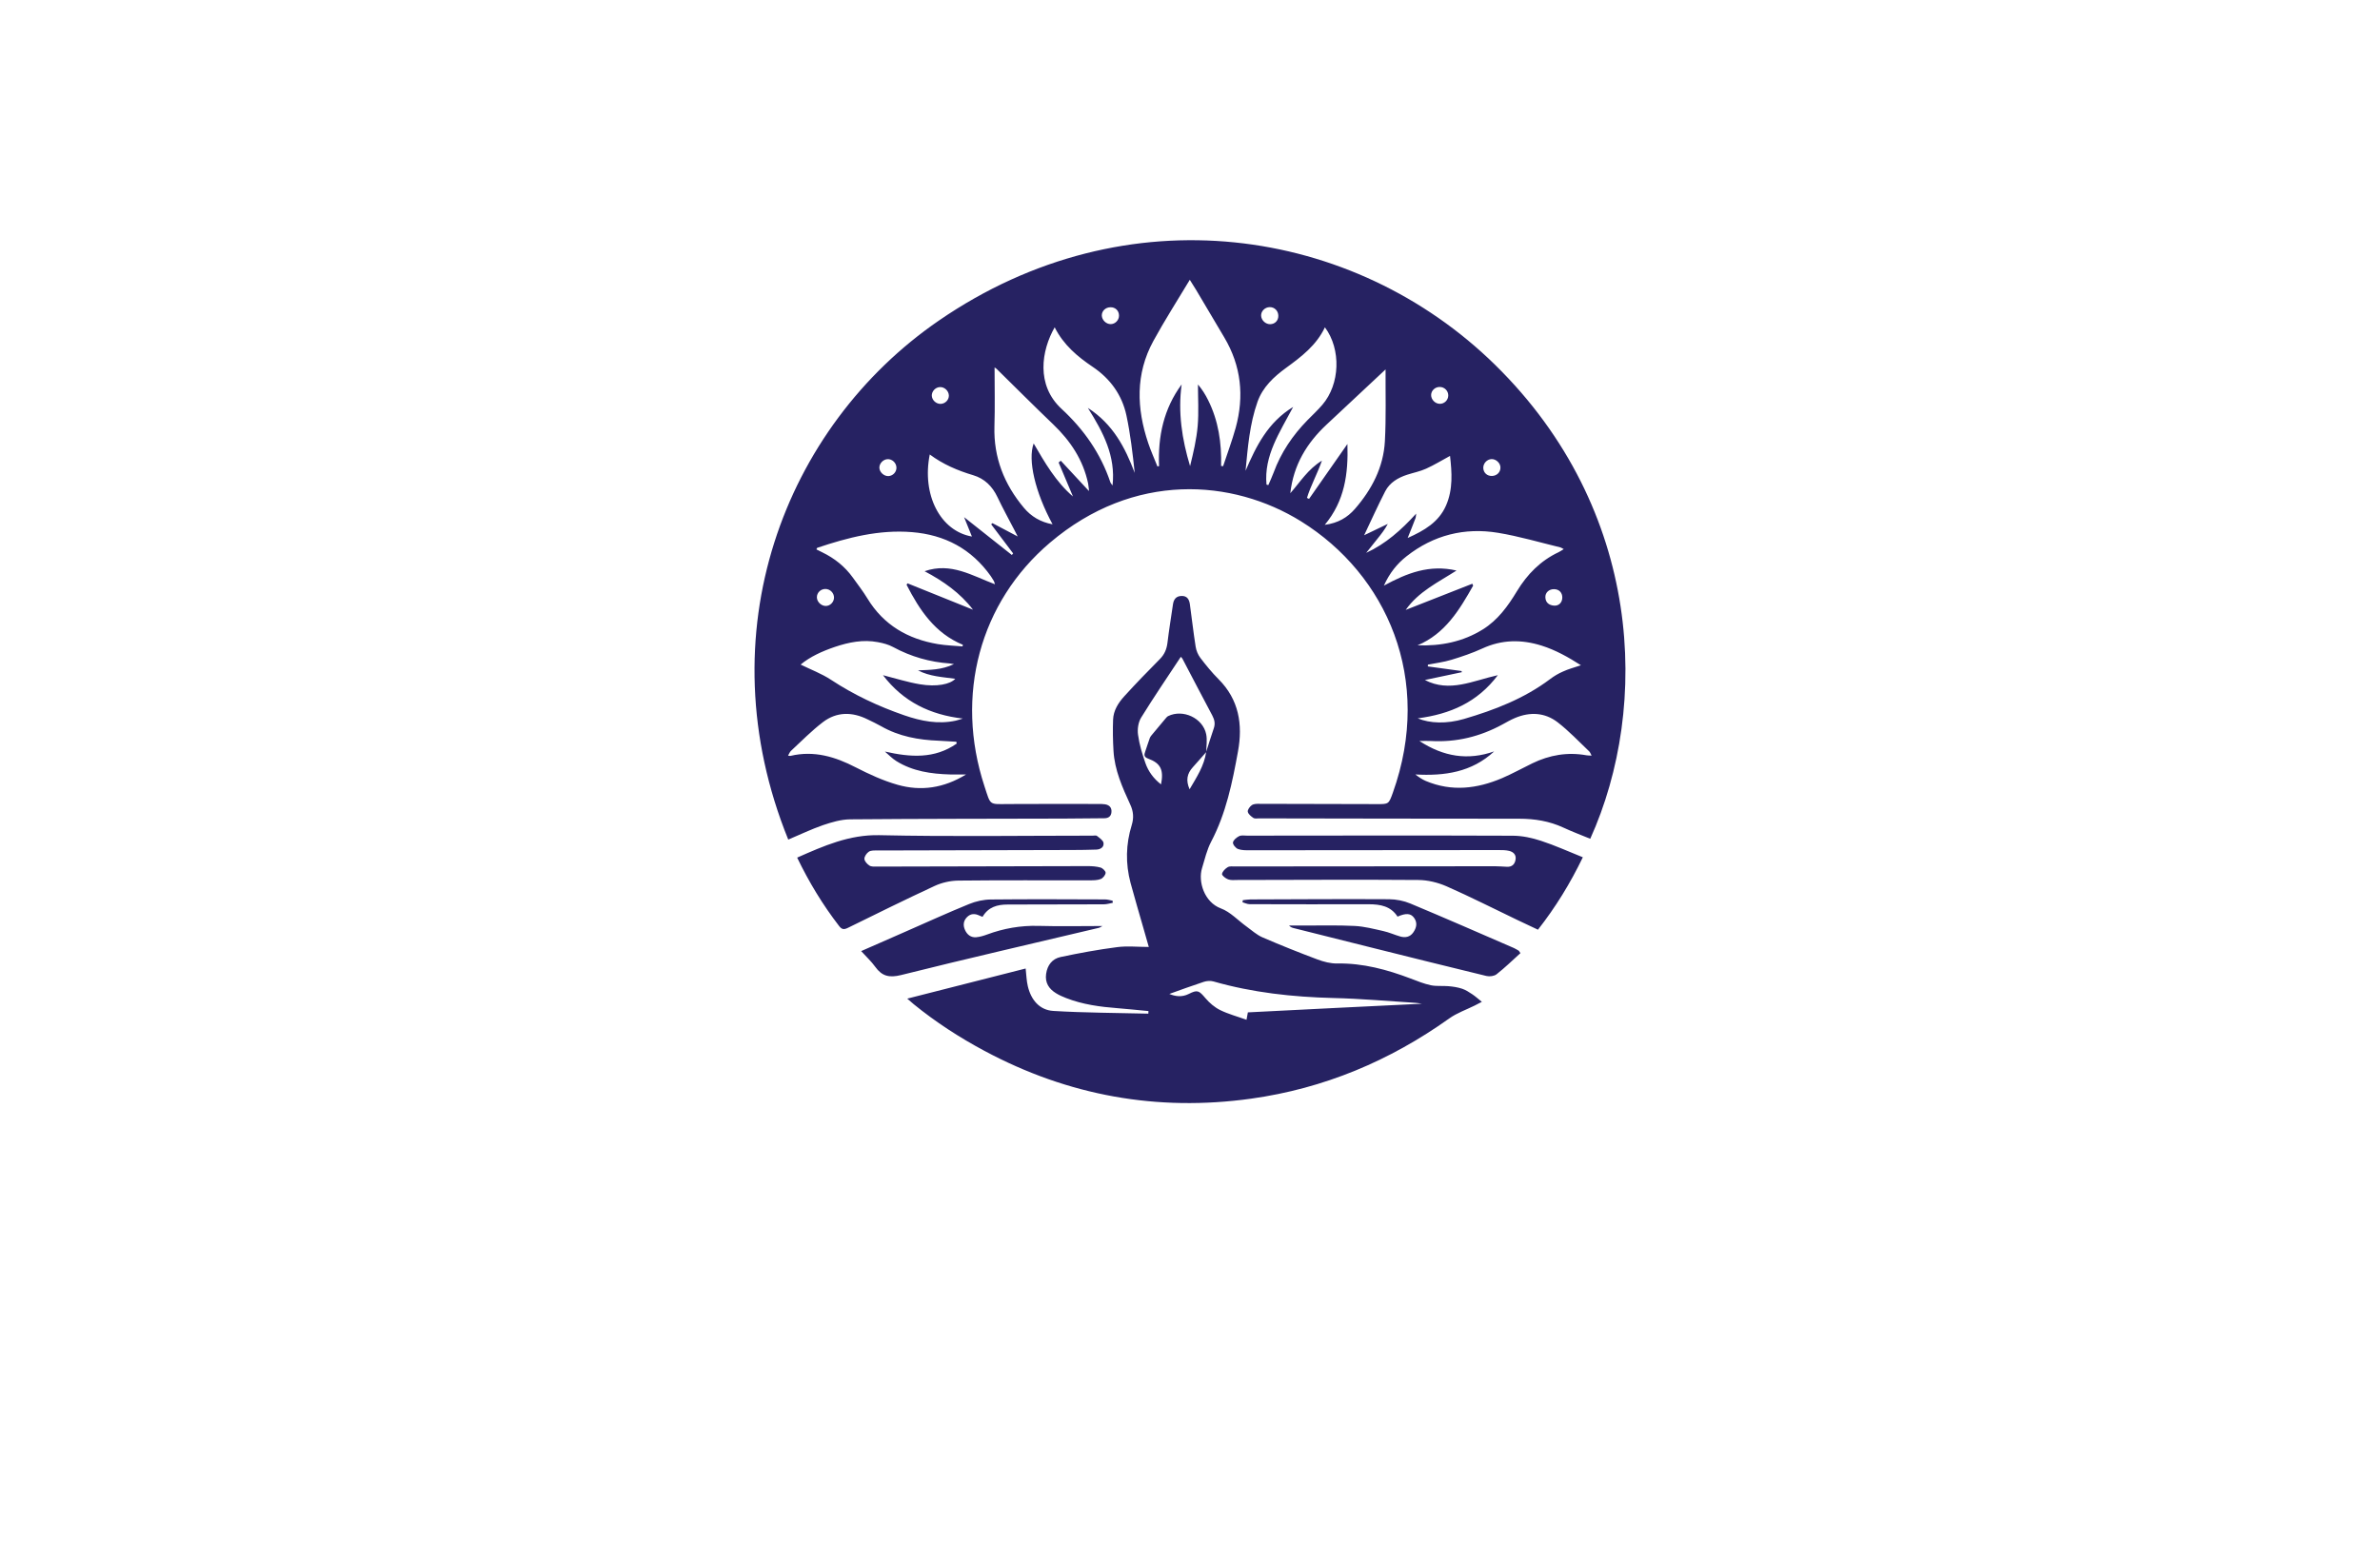 <?xml version="1.0" encoding="utf-8"?>
<!-- Generator: Adobe Illustrator 27.8.1, SVG Export Plug-In . SVG Version: 6.00 Build 0)  -->
<svg version="1.1" xmlns="http://www.w3.org/2000/svg" xmlns:xlink="http://www.w3.org/1999/xlink" x="0px" y="0px"
	 viewBox="0 0 350 230" style="enable-background:new 0 0 350 230;" xml:space="preserve">
<style type="text/css">
	.st0{fill:#F9E4D9;}
	.st1{fill:#DAF5F7;}
	.st2{fill:#D9F4E5;}
	.st3{fill:#E6F4D9;}
	.st4{fill:#F4E6D9;}
	.st5{fill:#E6E6FF;}
	.st6{fill:#F2F0DA;}
	.st7{fill:#F4EDD9;}
	.st8{fill:#DCFEFF;}
	.st9{fill:#4C2400;}
	.st10{fill:#FFDCC0;}
	.st11{fill:#32D3F3;}
	.st12{fill:#EAE9CE;}
	.st13{fill:#E4E5CF;}
	.st14{fill:#BFF6F7;}
	.st15{fill:#70D699;}
	.st16{fill:#D2F9F8;}
	.st17{fill:#F4F4D9;}
	.st18{fill:#CBCCB4;}
	.st19{fill:#F0D9F4;}
	.st20{fill:#C7FEFF;}
	.st21{fill:#CCFFFE;}
	.st22{fill:#CCFFE1;}
	.st23{fill:#231F20;}
	.st24{fill:#1C75BC;stroke:#F1F2F2;stroke-miterlimit:10;}
	.st25{fill:#FFFFFF;stroke:#F1F2F2;stroke-miterlimit:10;}
	.st26{fill:#FFC648;stroke:#F1F2F2;stroke-miterlimit:10;}
	.st27{fill:#825300;}
	.st28{fill:#AF2300;}
	.st29{fill:#AE6529;}
	.st30{fill:#A09F47;}
	.st31{fill:#003D50;}
	.st32{fill:#821600;}
	.st33{fill:#660C02;}
	.st34{fill:#974200;}
	.st35{fill:#725200;}
	.st36{fill:#AA5B08;}
	.st37{fill:#2B3990;}
	.st38{fill:#877F00;}
	.st39{fill:#9F00FF;}
	.st40{fill:#15FF00;}
	.st41{fill:#8D6195;}
	.st42{fill:#FFBA7B;}
	.st43{fill:#40006D;}
	.st44{fill:#8FD6D8;}
	.st45{fill:#A27021;}
	.st46{fill:#BC8200;}
	.st47{fill-rule:evenodd;clip-rule:evenodd;fill:#00245E;}
	.st48{fill:#AF1900;}
	.st49{fill-rule:evenodd;clip-rule:evenodd;fill:#877F00;}
	.st50{fill-rule:evenodd;clip-rule:evenodd;}
	.st51{fill:#00F9FF;}
	.st52{fill:#FFC648;}
	.st53{fill:#1C75BC;}
	.st54{clip-path:url(#SVGID_00000049938672831573062650000016141775790918266559_);fill:#369694;}
	.st55{fill:#F4A64E;}
	.st56{fill-rule:evenodd;clip-rule:evenodd;fill:#974200;}
	.st57{fill-rule:evenodd;clip-rule:evenodd;fill:#901E2E;}
	.st58{fill-rule:evenodd;clip-rule:evenodd;fill:#002D00;}
	.st59{fill-rule:evenodd;clip-rule:evenodd;fill:#B1CFC7;}
	.st60{fill:#FFD747;}
	.st61{fill:#074C00;}
	.st62{fill:#012A3F;}
	.st63{fill-rule:evenodd;clip-rule:evenodd;fill:#00F9FF;}
	.st64{fill:url(#SVGID_00000114779052671827952720000012506533850330656430_);}
	.st65{fill:url(#SVGID_00000101785127764029757220000009165982048474658973_);}
	.st66{fill:url(#SVGID_00000013154502482817263570000014151573541980863652_);}
	.st67{fill:url(#SVGID_00000034808097836329351790000008108751992089160846_);}
	.st68{fill:url(#SVGID_00000135680654528160066370000002100244400963974559_);}
	.st69{fill:url(#SVGID_00000164493484821807021960000003161382209250464939_);}
	.st70{fill:url(#SVGID_00000127760762948074694710000009671233957269710007_);}
	.st71{fill:url(#SVGID_00000132049299457325058240000014413004334218991807_);}
	.st72{fill:url(#SVGID_00000093892929899300716720000009167157196164857529_);}
	.st73{fill:url(#SVGID_00000065786275184748357230000009563512727202905767_);}
	.st74{fill:#39B54A;}
	.st75{fill:url(#SVGID_00000134234943541770394350000009245932893579020961_);}
	.st76{fill:url(#SVGID_00000075851580362625694960000012623133548659454849_);}
	.st77{fill:#C49A6C;}
	.st78{fill:url(#SVGID_00000013195413510374543640000004067347903766092698_);}
	.st79{fill:#004580;}
	.st80{fill:url(#SVGID_00000079480566233513714290000010902177056167200931_);}
	.st81{fill:url(#SVGID_00000103969304449626838030000003889532254853091458_);}
	.st82{fill:url(#SVGID_00000083086365374613382400000008874887485375916186_);}
	.st83{fill:#589179;}
	.st84{fill:#57898E;}
	.st85{fill:url(#SVGID_00000142174224665771608930000002921494488360224661_);}
	.st86{fill:url(#SVGID_00000010281061415803642390000002718042053130837892_);}
	.st87{fill:#262262;}
	.st88{fill:#24A8F0;}
	.st89{fill:url(#SVGID_00000109001295742768606750000002018785702328820632_);}
	.st90{fill:url(#SVGID_00000145034012701938798530000009998881482104661921_);}
</style>
<g id="Layer_1">
</g>
<g id="Layer_2">
</g>
<g id="Layer_3">
</g>
<g id="Layer_4">
</g>
<g id="Layer_5">
</g>
<g id="Layer_6">
</g>
<g id="Layer_7">
</g>
<g id="Layer_8">
</g>
<g id="Layer_9">
</g>
<g id="Layer_10">
</g>
<g id="Layer_11">
</g>
<g id="Layer_12">
</g>
<g id="Layer_13">
</g>
<g id="Layer_14">
</g>
<g id="Layer_15">
	<path class="st87" d="M115.92,123.48c-12.28-30.29-0.6-60.7,22.16-76.34c27.63-18.99,61.04-13.82,81.77,6.5
		c21.73,21.3,22.84,50.18,14.01,69.72c-1.31-0.54-2.65-1.04-3.94-1.64c-2.07-0.96-4.24-1.31-6.5-1.31
		c-12.76,0-25.52-0.03-38.28-0.05c-0.27,0-0.62,0.07-0.81-0.06c-0.34-0.23-0.77-0.57-0.83-0.92c-0.05-0.29,0.3-0.77,0.6-0.97
		c0.3-0.2,0.76-0.2,1.15-0.19c5.72,0.01,11.44,0.02,17.17,0.04c1.79,0.01,1.8,0.03,2.41-1.67c5.97-16.71-0.91-32.09-13.49-39.91
		c-10.08-6.26-24.61-7.34-36.94,3.14c-10.31,8.76-14.02,22.45-9.62,35.83c0.94,2.85,0.62,2.62,3.51,2.6
		c4.41-0.03,8.81-0.01,13.22-0.01c0.34,0,0.68,0,1.01,0.05c0.63,0.11,0.99,0.49,0.93,1.15c-0.05,0.63-0.46,0.9-1.06,0.9
		c-1.99,0.02-3.98,0.04-5.97,0.05c-10.46,0.03-20.93,0.02-31.39,0.11c-1.34,0.01-2.71,0.42-3.99,0.85
		C119.31,121.95,117.66,122.75,115.92,123.48z M179.57,68.53c0.1,0.01,0.2,0.02,0.3,0.03c0.62-1.88,1.32-3.74,1.85-5.65
		c1.27-4.64,0.81-9.09-1.67-13.27c-1.37-2.31-2.74-4.63-4.12-6.95c-0.29-0.49-0.6-0.97-0.96-1.54c-1.84,3.07-3.71,5.98-5.36,9
		c-2.65,4.85-2.47,9.92-0.75,15.03c0.39,1.16,0.9,2.28,1.35,3.42c0.08-0.02,0.16-0.03,0.24-0.05c-0.18-4.37,0.68-8.44,3.32-12.01
		c-0.56,4.1,0.05,8.07,1.24,12.01c0.48-1.96,0.95-3.93,1.12-5.92c0.17-2.01,0.04-4.05,0.04-6.08c0.61,0.71,1.09,1.48,1.49,2.29
		C179.19,61.89,179.66,65.16,179.57,68.53z M143.09,89.67c-1.88-2.46-4.33-4.18-7.12-5.66c3.87-1.35,6.99,0.66,10.35,1.92
		c-0.09-0.27-0.11-0.39-0.17-0.49c-0.14-0.24-0.28-0.47-0.44-0.7c-2.84-4.01-6.76-6.09-11.61-6.48c-4.83-0.39-9.41,0.79-13.92,2.31
		c-0.04,0.01-0.06,0.1-0.12,0.23c0.3,0.15,0.59,0.3,0.88,0.44c1.79,0.87,3.31,2.08,4.48,3.71c0.73,1.02,1.5,2.01,2.15,3.08
		c2.38,3.91,5.96,5.96,10.36,6.7c1.19,0.2,2.41,0.23,3.62,0.34c0.02-0.08,0.04-0.16,0.05-0.24c-4.12-1.7-6.37-5.11-8.28-8.83
		c0.05-0.07,0.09-0.14,0.14-0.21C136.68,87.09,139.89,88.38,143.09,89.67z M229.96,80.76c-0.21-0.11-0.34-0.21-0.48-0.25
		c-3.06-0.74-6.09-1.64-9.18-2.15c-4.93-0.81-9.48,0.33-13.45,3.45c-1.39,1.09-2.49,2.45-3.34,4.32c3.42-1.86,6.72-3.14,10.68-2.22
		c-2.75,1.76-5.57,3.09-7.47,5.79c3.35-1.32,6.57-2.58,9.8-3.85c0.04,0.09,0.08,0.19,0.12,0.28c-2.02,3.57-4.11,7.07-8.18,8.78
		c3.45,0.12,6.67-0.52,9.6-2.34c2.22-1.38,3.7-3.44,5.02-5.62c1.51-2.49,3.47-4.49,6.13-5.74
		C229.45,81.09,229.67,80.94,229.96,80.76z M194.82,77.19c1.97-0.26,3.34-1.09,4.43-2.34c2.49-2.86,4.2-6.13,4.41-9.96
		c0.19-3.51,0.08-7.03,0.1-10.54c0-0.07-0.08-0.13,0-0.02c-2.89,2.7-5.78,5.41-8.68,8.12c-2.9,2.71-4.86,5.92-5.33,10.09
		c1.48-1.68,2.59-3.53,4.65-4.79c-0.71,2.02-1.65,3.68-2.2,5.48c0.1,0.05,0.21,0.1,0.31,0.14c1.83-2.62,3.66-5.24,5.64-8.07
		C198.29,69.73,197.74,73.67,194.82,77.19z M155.68,68.02c0.11-0.09,0.22-0.17,0.32-0.26c1.39,1.5,2.78,3,4.13,4.45
		c0,0.02,0.01-0.13,0-0.27c-0.03-0.27-0.06-0.55-0.11-0.82c-0.73-3.48-2.6-6.28-5.14-8.71c-2.8-2.68-5.54-5.43-8.31-8.15
		c-0.09-0.09-0.21-0.15-0.31-0.22c0,2.93,0.07,5.81-0.02,8.68c-0.13,4.58,1.44,8.51,4.33,11.96c1.08,1.29,2.46,2.11,4.22,2.43
		c-2.57-4.74-3.67-9.46-2.78-11.89c1.64,2.81,3.25,5.63,5.78,7.8C157.09,71.36,156.39,69.69,155.68,68.02z M234.06,111.13
		c-0.15-0.27-0.21-0.49-0.35-0.62c-1.53-1.45-2.98-3-4.64-4.28c-1.88-1.45-4.07-1.56-6.26-0.64c-0.65,0.27-1.26,0.63-1.87,0.96
		c-3.27,1.78-6.76,2.64-10.49,2.43c-0.49-0.03-0.99,0-1.71,0c3.56,2.32,7.13,2.89,10.99,1.53c-3.3,3.07-7.3,3.63-11.59,3.39
		c0.5,0.39,1,0.73,1.54,0.96c3.8,1.6,7.54,1.15,11.22-0.42c1.52-0.65,2.96-1.46,4.45-2.18c2.52-1.22,5.16-1.68,7.94-1.18
		C233.49,111.12,233.72,111.11,234.06,111.13z M140.69,109.36c-0.02-0.09-0.03-0.18-0.05-0.27c-0.85-0.05-1.7-0.11-2.56-0.15
		c-3-0.11-5.89-0.63-8.53-2.15c-0.64-0.36-1.3-0.67-1.96-0.99c-2.27-1.13-4.55-1.14-6.58,0.41c-1.66,1.27-3.14,2.78-4.68,4.21
		c-0.19,0.17-0.28,0.44-0.44,0.71c0.17,0.02,0.27,0.06,0.35,0.04c3.45-0.82,6.56,0.11,9.61,1.69c1.97,1.01,4.03,1.96,6.15,2.56
		c3.45,0.98,6.8,0.49,10.07-1.52c-0.92,0-1.64,0.02-2.35,0c-2.78-0.08-5.49-0.46-7.91-1.97c-0.61-0.38-1.13-0.93-1.68-1.4
		C133.88,111.38,137.43,111.64,140.69,109.36z M232.49,97.84c-1.86-1.19-3.71-2.23-5.76-2.88c-2.98-0.94-5.87-0.91-8.75,0.42
		c-1.46,0.67-3,1.19-4.54,1.66c-1.12,0.34-2.3,0.48-3.45,0.71c-0.01,0.09-0.01,0.18-0.02,0.26c1.65,0.23,3.3,0.45,4.96,0.68
		c0.02,0.06,0.03,0.11,0.05,0.17c-1.82,0.39-3.63,0.77-5.44,1.15c3.63,1.89,7.06,0.1,10.73-0.71c-3.01,4.01-7.03,5.73-11.78,6.35
		c1.77,0.74,4.23,0.84,6.8,0.09c4.5-1.32,8.86-3,12.66-5.86c0.58-0.44,1.22-0.82,1.89-1.11C230.65,98.39,231.54,98.16,232.49,97.84z
		 M117.74,97.74c1.5,0.74,3.09,1.33,4.47,2.24c3.37,2.22,6.98,3.91,10.77,5.22c2.46,0.85,4.96,1.35,7.56,0.79
		c0.35-0.08,0.7-0.21,1.05-0.31c-4.8-0.56-8.75-2.46-11.74-6.38c1.89,0.48,3.64,1.04,5.44,1.34c2.45,0.41,4.46,0,5.19-0.81
		c-1.87-0.26-3.77-0.34-5.48-1.24c1.73-0.08,3.45-0.04,5.29-0.92c-0.36-0.06-0.46-0.08-0.57-0.09c-2.97-0.2-5.76-1-8.38-2.42
		c-0.68-0.37-1.48-0.58-2.25-0.72c-2.16-0.41-4.26,0.01-6.31,0.7C120.93,95.77,119.16,96.56,117.74,97.74z M155.1,48.14
		c-1.95,3.41-2.78,8.49,1.01,11.99c3.28,3.03,5.75,6.55,7.18,10.8c0.05,0.14,0.17,0.25,0.32,0.47c0.48-4.33-1.37-7.82-3.63-11.41
		c3.71,2.4,5.48,5.83,6.89,9.56c-0.3-2.86-0.63-5.69-1.22-8.46c-0.65-3.02-2.39-5.41-4.95-7.13
		C158.44,52.44,156.4,50.72,155.1,48.14z M186.25,71.27c0.09,0.02,0.18,0.05,0.27,0.07c0.26-0.61,0.55-1.22,0.78-1.84
		c1.08-2.95,2.8-5.48,4.99-7.72c0.73-0.74,1.49-1.45,2.17-2.24c2.61-3.03,2.79-8.17,0.38-11.4c-1.25,2.65-3.47,4.33-5.72,5.97
		c-1.8,1.31-3.43,2.83-4.19,4.98c-1.16,3.27-1.43,6.71-1.76,10.15c1.56-3.63,3.28-7.13,7-9.39
		C188.2,63.59,185.86,66.99,186.25,71.27z M141.78,76.06c2.36,1.87,4.69,3.72,7.02,5.56c0.06-0.08,0.13-0.15,0.19-0.23
		c-1.08-1.43-2.15-2.85-3.23-4.28c0.06-0.06,0.13-0.11,0.19-0.17c1.17,0.62,2.34,1.23,3.71,1.96c-0.24-0.48-0.38-0.74-0.51-1
		c-0.83-1.6-1.7-3.18-2.47-4.8c-0.75-1.58-1.89-2.71-3.56-3.21c-2.29-0.68-4.46-1.61-6.39-3.05c-1.19,5.92,1.54,11.26,6.2,12.07
		C142.53,77.93,142.15,76.98,141.78,76.06z M207.01,79.12c2.45-1.09,4.57-2.33,5.64-4.77c1.05-2.4,0.86-4.89,0.59-7.3
		c-1.22,0.66-2.34,1.35-3.52,1.88c-0.88,0.4-1.86,0.59-2.79,0.89c-1.35,0.44-2.55,1.15-3.22,2.43c-1.09,2.12-2.07,4.3-3.1,6.47
		c1.16-0.56,2.32-1.11,3.48-1.67c-0.44,0.84-0.99,1.52-1.54,2.21c-0.55,0.68-1.09,1.37-1.64,2.05c2.86-1.32,5.14-3.34,7.35-5.77
		c-0.05,0.39-0.04,0.52-0.08,0.62C207.83,77.1,207.45,78.02,207.01,79.12z M186.81,47.68c0.69-0.02,1.19-0.54,1.18-1.24
		c-0.01-0.73-0.56-1.28-1.27-1.27c-0.71,0.01-1.3,0.61-1.26,1.28C185.5,47.13,186.14,47.7,186.81,47.68z M121.38,86.62
		c-0.68,0-1.24,0.53-1.25,1.2c-0.01,0.66,0.6,1.28,1.28,1.3c0.65,0.02,1.22-0.55,1.24-1.21C122.66,87.21,122.08,86.62,121.38,86.62z
		 M162.03,46.4c0.02,0.68,0.65,1.28,1.32,1.27c0.65-0.01,1.21-0.58,1.21-1.25c0-0.74-0.55-1.26-1.29-1.23
		C162.56,45.21,162.02,45.75,162.03,46.4z M219.36,67.52c-0.69,0.02-1.26,0.64-1.23,1.33c0.04,0.69,0.57,1.17,1.28,1.15
		c0.74-0.02,1.29-0.59,1.24-1.3C220.62,68.08,220,67.51,219.36,67.52z M131.83,68.76c-0.02-0.7-0.64-1.27-1.32-1.23
		c-0.64,0.04-1.21,0.64-1.19,1.27c0.02,0.65,0.68,1.25,1.34,1.22C131.32,69.98,131.85,69.42,131.83,68.76z M211.72,56.91
		c-0.68,0-1.25,0.53-1.26,1.18c-0.01,0.67,0.59,1.29,1.27,1.3c0.67,0.01,1.23-0.53,1.25-1.2C213,57.49,212.43,56.91,211.72,56.91z
		 M139.54,58.17c-0.02-0.69-0.65-1.28-1.33-1.24c-0.66,0.03-1.21,0.64-1.18,1.28c0.04,0.65,0.63,1.19,1.28,1.19
		C138.99,59.39,139.55,58.83,139.54,58.17z M229.75,87.89c0.01-0.72-0.46-1.22-1.18-1.24c-0.76-0.03-1.35,0.5-1.31,1.22
		c0.04,0.77,0.55,1.14,1.26,1.2C229.24,89.13,229.74,88.62,229.75,87.89z M150.83,142.44c0.11,0.97,0.13,1.81,0.32,2.6
		c0.47,2,1.71,3.52,3.76,3.64c4.64,0.28,9.3,0.28,13.96,0.4c0.01-0.13,0.01-0.25,0.02-0.38c-1.5-0.14-3-0.3-4.5-0.42
		c-2.6-0.2-5.17-0.54-7.62-1.5c-0.51-0.2-1.02-0.42-1.48-0.71c-1.04-0.64-1.63-1.54-1.45-2.83c0.18-1.3,0.91-2.23,2.13-2.49
		c2.74-0.58,5.51-1.09,8.29-1.45c1.5-0.2,3.05-0.03,4.68-0.03c-0.27-0.95-0.54-1.88-0.8-2.8c-0.63-2.2-1.28-4.4-1.88-6.61
		c-0.76-2.85-0.7-5.7,0.17-8.51c0.33-1.07,0.25-2.02-0.21-3.01c-1.16-2.53-2.31-5.08-2.47-7.92c-0.09-1.52-0.12-3.06-0.06-4.58
		c0.05-1.34,0.76-2.46,1.63-3.42c1.71-1.88,3.47-3.7,5.26-5.5c0.66-0.67,0.98-1.42,1.1-2.34c0.23-1.91,0.54-3.81,0.82-5.72
		c0.11-0.72,0.46-1.19,1.25-1.21c0.83-0.03,1.13,0.51,1.23,1.2c0.29,2.08,0.52,4.17,0.85,6.25c0.09,0.58,0.34,1.19,0.69,1.65
		c0.83,1.09,1.71,2.17,2.68,3.14c3,3,3.58,6.66,2.86,10.61c-0.83,4.57-1.75,9.11-3.95,13.29c-0.63,1.2-0.94,2.58-1.34,3.89
		c-0.61,1.98,0.33,5.01,2.77,5.92c1.4,0.52,2.52,1.77,3.78,2.67c0.76,0.55,1.48,1.21,2.32,1.58c2.66,1.15,5.36,2.23,8.08,3.25
		c0.93,0.35,1.96,0.62,2.94,0.6c3.78-0.06,7.32,0.9,10.8,2.22c0.97,0.37,1.95,0.77,2.95,0.98c0.84,0.18,1.74,0.06,2.61,0.14
		c0.67,0.06,1.35,0.16,1.99,0.37c0.54,0.18,1.04,0.51,1.52,0.83c0.43,0.29,0.82,0.64,1.39,1.1c-0.5,0.26-0.78,0.41-1.06,0.55
		c-1.25,0.62-2.61,1.09-3.73,1.89c-8.78,6.26-18.45,10.31-29.13,11.8c-13.82,1.93-26.91-0.43-39.23-7.03
		c-3.68-1.97-7.16-4.22-10.4-6.86c-0.28-0.23-0.54-0.47-0.95-0.82C139.3,145.38,145.01,143.92,150.83,142.44z M177.38,110.58
		c0.37-1.15,0.71-2.3,1.11-3.44c0.25-0.7,0.12-1.28-0.21-1.91c-1.48-2.77-2.93-5.57-4.39-8.35c-0.05-0.1-0.14-0.17-0.24-0.28
		c-1.98,3-3.97,5.92-5.83,8.93c-0.43,0.69-0.58,1.72-0.46,2.54c0.19,1.41,0.61,2.8,1.08,4.15c0.43,1.24,1.21,2.3,2.3,3.14
		c0.42-2.14-0.05-3.11-1.9-3.79c-0.62-0.23-0.61-0.55-0.42-1.06c0.24-0.65,0.42-1.33,0.67-1.97c0.09-0.24,0.29-0.44,0.46-0.65
		c0.61-0.74,1.22-1.47,1.84-2.2c0.12-0.14,0.24-0.29,0.39-0.37c2.18-1.07,5.11,0.28,5.6,2.66c0.17,0.84,0.02,1.75,0.01,2.62
		c-0.66,0.74-1.3,1.5-1.97,2.23c-0.87,0.95-1.05,1.96-0.48,3.25C175.98,114.3,177.09,112.63,177.38,110.58z M209.1,147.62
		c-0.46-0.07-0.69-0.12-0.93-0.13c-4.03-0.25-8.05-0.62-12.08-0.71c-5.99-0.15-11.88-0.79-17.65-2.44
		c-0.43-0.12-0.98-0.08-1.41,0.06c-1.74,0.57-3.45,1.2-5.07,1.78c0.82,0.34,1.81,0.53,2.86,0c1.28-0.65,1.5-0.5,2.45,0.62
		c0.59,0.7,1.35,1.35,2.16,1.75c1.22,0.6,2.55,0.95,3.88,1.43c0.07-0.38,0.14-0.81,0.2-1.09
		C192.01,148.45,200.45,148.04,209.1,147.62z M226.62,123.66c-1.31-0.43-2.73-0.74-4.11-0.75c-13.03-0.05-26.06-0.02-39.1-0.01
		c-0.4,0-0.85-0.09-1.18,0.07c-0.38,0.19-0.85,0.57-0.91,0.93c-0.05,0.28,0.39,0.83,0.73,0.96c0.52,0.2,1.14,0.19,1.71,0.19
		c12.21-0.01,24.41-0.02,36.62-0.03c0.52,0,1.05,0,1.55,0.12c0.61,0.15,1.06,0.55,0.95,1.26c-0.1,0.68-0.5,1.11-1.25,1.08
		c-0.58-0.02-1.16-0.08-1.74-0.08c-12.76,0-25.51,0.01-38.27,0.03c-0.37,0-0.8-0.06-1.08,0.11c-0.36,0.22-0.77,0.62-0.83,1
		c-0.03,0.22,0.53,0.66,0.9,0.79c0.41,0.15,0.9,0.1,1.36,0.09c8.87-0.01,17.74-0.07,26.61,0c1.39,0.01,2.87,0.37,4.15,0.93
		c3.52,1.55,6.96,3.3,10.43,4.96c0.99,0.47,1.98,0.93,3.01,1.42c2.59-3.3,4.74-6.8,6.6-10.65
		C230.65,125.23,228.67,124.33,226.62,123.66z M123.39,136.18c0.4,0.52,0.7,0.57,1.28,0.29c4.25-2.09,8.5-4.19,12.79-6.18
		c1.04-0.48,2.28-0.76,3.43-0.78c6.45-0.07,12.91-0.03,19.36-0.04c0.55,0,1.13,0,1.62-0.19c0.33-0.13,0.7-0.58,0.72-0.91
		c0.02-0.25-0.43-0.69-0.75-0.78c-0.61-0.17-1.26-0.21-1.9-0.21c-10.34,0.02-20.68,0.05-31.01,0.07c-0.36,0-0.8,0.03-1.07-0.15
		c-0.34-0.22-0.73-0.64-0.74-0.99c-0.01-0.35,0.33-0.84,0.65-1.05c0.32-0.21,0.82-0.18,1.24-0.18c9.57-0.03,19.15-0.05,28.72-0.07
		c1.16,0,2.32-0.02,3.49-0.06c0.63-0.02,1.16-0.37,1.06-0.99c-0.07-0.39-0.59-0.72-0.96-1.02c-0.13-0.11-0.41-0.04-0.63-0.04
		c-10.46,0-20.92,0.16-31.38-0.07c-4.42-0.09-8.14,1.56-12.08,3.3C118.97,129.74,120.99,133.07,123.39,136.18z M128.71,142.19
		c1,1.39,2.07,1.64,3.81,1.21c9.67-2.42,19.38-4.64,29.07-6.94c0.15-0.03,0.27-0.14,0.54-0.27c-3.25,0-6.34,0.07-9.43-0.02
		c-2.61-0.07-5.11,0.37-7.54,1.27c-0.51,0.19-1.05,0.35-1.59,0.4c-0.78,0.07-1.34-0.36-1.66-1.07c-0.3-0.67-0.25-1.32,0.28-1.87
		c0.54-0.56,1.18-0.57,1.85-0.24c0.13,0.06,0.27,0.11,0.45,0.18c0.85-1.45,2.17-1.81,3.7-1.81c4.71,0,9.42-0.01,14.13-0.03
		c0.44,0,0.88-0.14,1.32-0.22c-0.01-0.1-0.01-0.2-0.02-0.31c-0.37-0.07-0.75-0.19-1.12-0.19c-5.6-0.02-11.2-0.05-16.79,0.01
		c-1.07,0.01-2.2,0.26-3.2,0.67c-3.14,1.28-6.23,2.69-9.33,4.05c-2.15,0.94-4.3,1.89-6.54,2.87
		C127.38,140.7,128.13,141.38,128.71,142.19z M223.36,139.83c-0.24-0.13-0.47-0.29-0.72-0.4c-5.07-2.2-10.14-4.42-15.24-6.55
		c-0.96-0.4-2.07-0.62-3.12-0.63c-6.79-0.04-13.58,0.01-20.37,0.03c-0.38,0-0.76,0.07-1.14,0.11c-0.02,0.1-0.03,0.21-0.05,0.31
		c0.35,0.1,0.7,0.28,1.06,0.28c5.84,0.02,11.68,0.02,17.52,0.01c1.69,0,3.24,0.28,4.22,1.82c1.25-0.55,1.96-0.5,2.45,0.2
		c0.51,0.73,0.33,1.46-0.14,2.13c-0.46,0.66-1.15,0.8-1.88,0.6c-0.85-0.24-1.67-0.62-2.53-0.81c-1.39-0.31-2.79-0.68-4.2-0.75
		c-2.53-0.13-5.07-0.05-7.61-0.06c-0.68,0-1.36,0-2.04,0c0.21,0.23,0.42,0.31,0.65,0.37c3.79,0.95,7.59,1.91,11.38,2.85
		c5.66,1.41,11.32,2.83,17,4.2c0.46,0.11,1.14,0.02,1.49-0.26c1.22-0.96,2.34-2.05,3.5-3.1
		C223.52,140.07,223.44,139.95,223.36,139.83z"/>
</g>
</svg>
